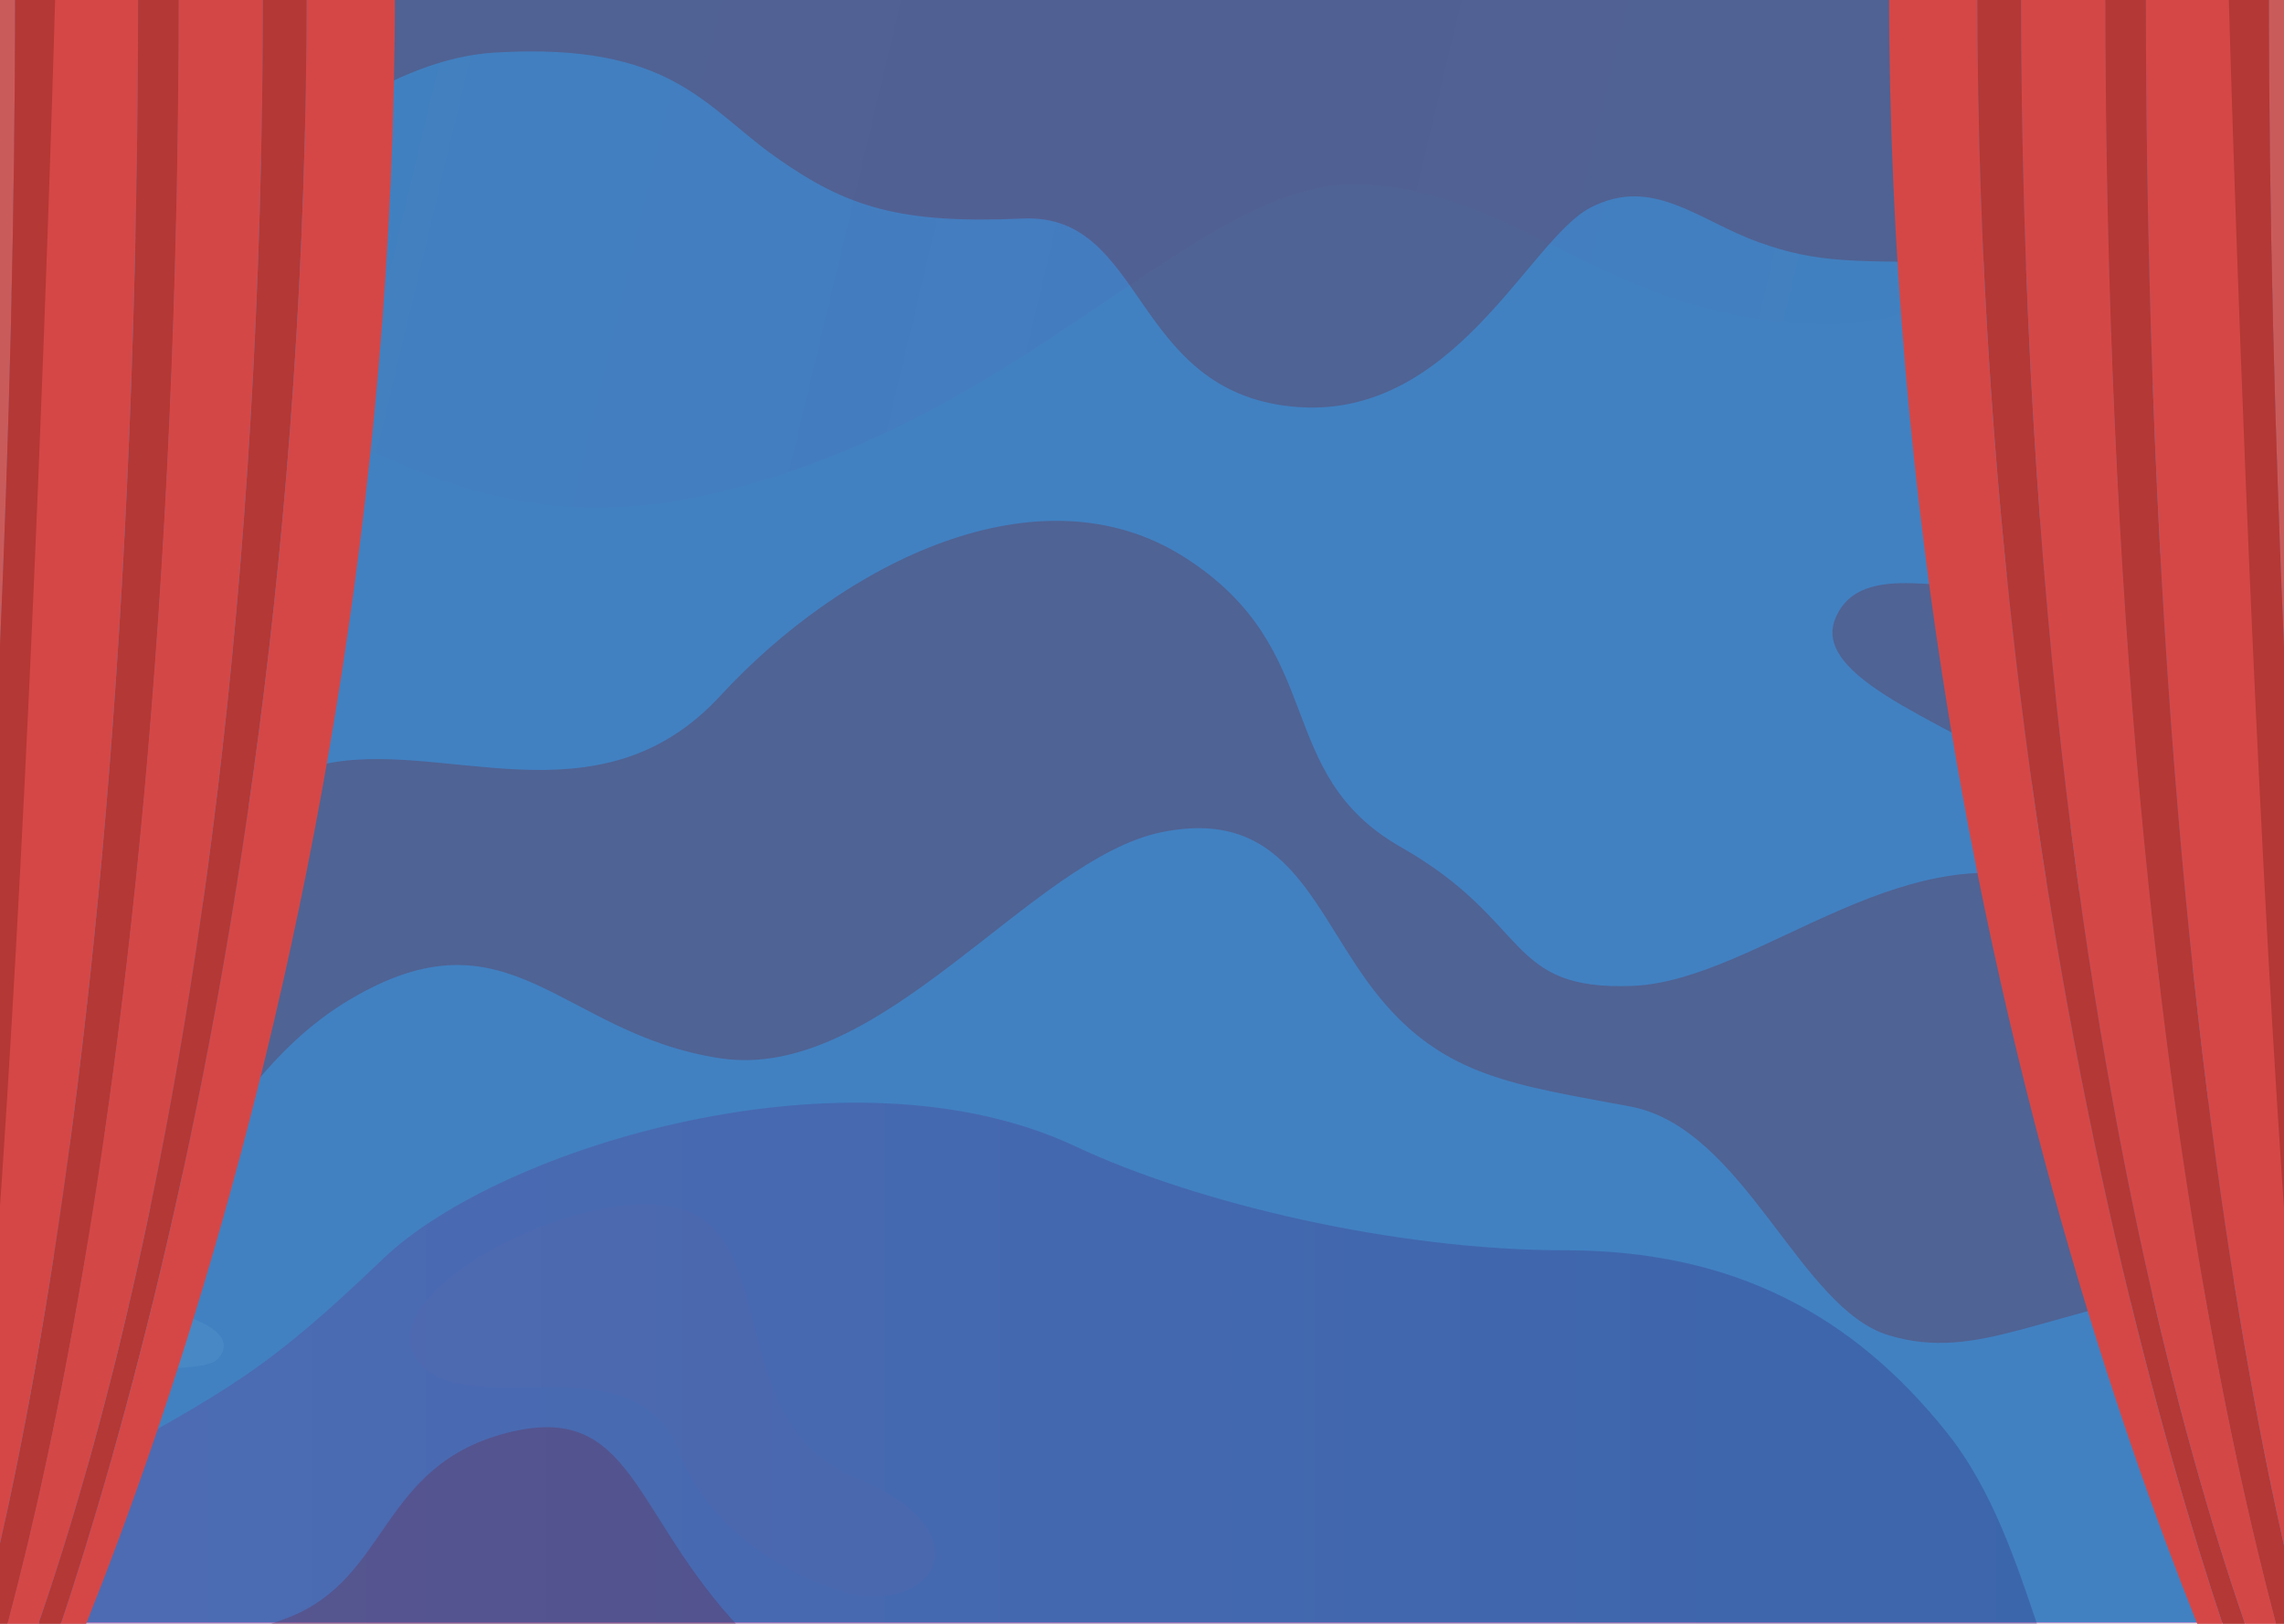 <svg width="1440" height="1024" viewBox="0 0 1440 1024" fill="none" xmlns="http://www.w3.org/2000/svg">
<rect x="0" y="0" width="1440" height="1024" fill="#333333" stroke="none"/>
<g clip-path="url(#clip0_5_1556)">
<rect width="1440" height="1024" fill="white"/>
<g clip-path="url(#clip1_5_1556)">
<path d="M1516.51 18.178H-7.616V1023.23H1516.51V18.178Z" fill="#610099"/>
<path d="M1532 -2H-10V1023H1532V-2Z" fill="#4181C2"/>
<path opacity="0.06" d="M-9.242 -272.281C2.545 -281.527 139.106 -316.704 188.285 -278.914C237.463 -241.124 219.377 -185.646 280.951 -180.821C342.729 -175.997 368.131 -221.626 432.754 -198.711C497.376 -175.796 584.556 -236.903 727.824 -86.347C871.091 64.209 974.731 -76.899 1007.86 -94.186C1040.98 -111.473 1151.12 -228.059 1309.83 -245.144C1500.65 -265.647 1640.47 -211.375 1640.47 -89.161C1640.47 32.852 1583.16 100.793 1583.16 100.793C1583.16 100.793 1481.55 29.234 1392.95 56.571C1304.14 83.707 1276.91 208.936 1144.82 204.514C1012.73 200.092 961.522 121.095 858.492 116.271C755.664 111.447 644.302 269.44 442.305 312.858C240.308 356.276 155.973 192.052 -40.334 172.755C-236.234 153.458 -247.614 -2.325 -226.48 -49.964C-205.548 -97.804 -9.242 -272.281 -9.242 -272.281Z" fill="url(#paint0_linear_5_1556)"/>
<path opacity="0.1" d="M1549.43 947.168C1549.43 947.168 1505.74 968.101 1481.55 960.348C1457.37 952.789 1391.12 910.924 1391.12 899.101C1391.12 887.278 1448.02 933.213 1484.6 925.46C1521.18 917.708 1563.45 867.702 1564.87 888.635C1566.09 909.567 1549.43 947.168 1549.43 947.168Z" fill="#85CEE0"/>
<path opacity="0.1" d="M-217.132 1031.67C-217.132 1031.67 -166.531 945.036 -126.294 943.486C-86.057 942.129 -25.296 955.115 -4.161 913.637C29.573 847.351 124.475 871.385 137.481 856.849C160.647 830.683 67.168 812.852 18.396 825.644C-64.11 847.351 -99.266 870.997 -141.129 863.826C-182.991 856.655 -226.073 825.45 -226.073 825.45L-217.132 1031.67Z" fill="#85CEE0"/>
<path opacity="0.38" d="M1386.85 390.327C1386.85 390.327 1339.1 301.751 1312.88 301.751C1286.67 301.751 1284.84 351.563 1260.66 365.324C1236.27 379.085 1173.27 349.818 1157.02 390.327C1140.76 430.835 1244.4 460.877 1283.21 494.407C1322.03 527.938 1337.47 604.496 1373.44 607.985C1417.54 612.055 1463.47 525.224 1386.85 390.327Z" fill="#68324C"/>
<path opacity="0.04" d="M538.629 1005.9C538.629 1005.9 455.92 987.288 427.673 914.606C399.426 842.118 290.705 900.07 262.458 856.461C234.211 812.851 373.414 742.495 431.941 763.234C490.67 783.973 457.952 897.938 538.426 931.275C618.9 964.418 592.888 1014.23 538.629 1005.9Z" fill="#CC569D"/>
<path opacity="0.1" d="M1548.61 967.131C1548.61 967.131 1513.05 987.676 1485.01 982.637C1456.96 977.404 1400.06 920.033 1372.83 936.314C1339.3 956.277 1392.34 992.909 1392.34 1016.56C1392.34 1040.2 1360.84 1058.81 1365.72 1094.86H1548.82V967.131H1548.61Z" fill="#CC569D"/>
<path opacity="0.38" d="M1602 300.717C1602 300.717 1544.32 359.897 1460.23 338.231C1375.94 316.565 1340.19 165.103 1253.87 165.103C1167.34 165.103 1146.62 166.307 1108.64 152.665C1070.66 139.024 1041.82 110.537 1002.62 130.999C963.418 151.462 916.093 266.613 814.538 256.381C712.982 246.15 722.325 134.41 644.94 137.82C567.758 141.23 534.244 130.999 489.154 99.102C444.063 67.205 423.346 26.681 312.65 33.101C181.846 40.523 84.353 233.11 -239 230.703L-234.328 0H1602V300.717V300.717Z" fill="#68324C"/>
<path opacity="0.38" d="M1530.93 892.546C1530.93 892.546 1515.49 790.09 1400.47 808.556C1285.45 827.022 1247.65 858.99 1190.95 842.112C1134.26 825.235 1099.91 711.263 1027.77 697.761C955.629 684.259 910.922 679.295 869.669 628.861C828.416 578.428 814.8 507.94 732.295 524.817C649.789 541.694 555.293 682.67 454.091 667.382C352.89 652.093 321.798 570.088 220.393 630.45C118.988 690.811 122.443 815.108 -37.285 791.48V714.241C-37.285 714.241 74.28 756.137 101.918 670.558C129.352 584.98 125.897 500.99 201.494 482.524C277.09 464.058 376.666 522.831 454.091 438.842C531.517 354.852 655.072 292.902 746.926 351.476C838.78 410.249 800.982 487.488 883.487 534.348C965.993 581.406 948.72 624.89 1029.4 621.713C1110.07 618.338 1204.57 517.669 1307.6 561.352C1410.63 605.034 1317.96 755.938 1537.84 725.757L1530.93 892.546Z" fill="#68324C"/>
<path opacity="0.38" d="M686.774 1102.22C686.774 1102.22 536.191 1100.83 466.894 1027.17C397.597 953.702 399.223 883.015 319.359 903.665C239.495 924.315 245.592 994.803 182.391 1019.82C119.191 1044.84 105.576 1018.43 54.365 1046.23C3.155 1074.23 -73.661 1079.98 -133.813 1043.25C-194.168 1006.72 -254.32 1019.82 -267.936 1033.12V1102.22H686.774V1102.22Z" fill="#68324C"/>
<path opacity="0.18" d="M1524.43 178.676C1524.43 178.676 1486.84 119.949 1426.89 114.328C1366.94 108.514 1315.93 71.301 1321.82 14.124C1327.72 -43.052 1581.33 -14.561 1581.33 -8.94C1581.33 -3.126 1524.43 178.676 1524.43 178.676Z" fill="#CC569D"/>
<path opacity="0.11" d="M-215.913 179.839L-202.297 221.316C-202.297 221.316 -117.962 205.23 -98.86 148.634C-79.758 92.039 -33.628 108.32 21.038 114.91C63.713 119.949 200.884 102.118 217.141 41.065H-194.168L-215.913 179.839Z" fill="#CC569D"/>
<path opacity="0.27" d="M-191.526 1295.8C-172.221 1211.57 -166.531 1046.74 42.985 932.169C147.845 874.881 167.963 864.027 241.934 793.472C315.905 722.918 536.191 656.183 678.036 722.918C754.039 758.698 879.423 788.447 986.518 788.447C1093.61 788.447 1168.6 829.855 1227.13 903.023C1285.86 976.19 1287.48 1091.17 1335.85 1113.88C1384.21 1136.6 1468.55 1239.91 1488.87 1330.77V1388.86L-191.526 1383.84V1295.8V1295.8Z" fill="url(#paint1_linear_5_1556)"/>
<path d="M165.787 -7H193.358C193.358 682.942 0.698 1126.64 0.698 1126.64C-6.153 1138.78 -16.847 1126.64 -16.847 1126.64C-16.847 1126.64 165.787 770.445 165.787 -7Z" fill="#B43835"/>
<path d="M87.086 -7H112.818C112.818 778.921 -27.04 1126.64 -27.04 1126.64C-35.227 1140.61 -42.914 1126.64 -42.914 1126.64C-42.914 1126.64 87.086 802.285 87.086 -7Z" fill="#B43835"/>
<path d="M249 -7C249 654.08 9.387 1126.64 9.387 1126.64C4.708 1136.49 0.698 1126.64 0.698 1126.64C0.698 1126.64 193.358 682.943 193.358 -7H249Z" fill="#D54747"/>
<path d="M165.787 -7C165.787 770.445 -16.847 1126.64 -16.847 1126.64C-22.361 1138.32 -27.207 1126.64 -27.207 1126.64C-27.207 1126.64 112.651 778.921 112.651 -7H165.787V-7Z" fill="#D44747"/>
<path d="M87.086 -7C87.086 802.285 -42.914 1126.64 -42.914 1126.64C-46.757 1137.18 -52.104 1126.64 -52.104 1126.64C-52.104 1126.64 9.554 559.706 9.554 -7H87.086V-7Z" fill="#D54747"/>
<path d="M9.554 -7C9.554 559.706 -52.104 1126.64 -52.104 1126.64C-55.613 1135.35 -61.795 1126.64 -61.795 1126.64C-61.795 1126.64 -8.659 448.609 -8.659 -7H9.554V-7Z" fill="#CA5B5B"/>
<path d="M9.554 -7C9.554 559.706 -52.104 1126.64 -52.104 1126.64C-52.104 1126.64 -46.924 1137.18 -42.914 1126.64C8.719 958.278 34.952 -7 34.952 -7H9.554V-7Z" fill="#B43835"/>
<path d="M1274.21 -6H1246.64C1246.64 683.942 1439.3 1127.64 1439.3 1127.64C1446.15 1139.78 1456.85 1127.64 1456.85 1127.64C1456.85 1127.64 1274.21 771.445 1274.21 -6Z" fill="#B43835"/>
<path d="M1352.91 -6H1327.18C1327.18 779.921 1467.04 1127.64 1467.04 1127.64C1475.23 1141.61 1482.91 1127.64 1482.91 1127.64C1482.91 1127.64 1352.91 803.285 1352.91 -6Z" fill="#B43835"/>
<path d="M1191 -6C1191 655.08 1430.61 1127.64 1430.61 1127.64C1435.29 1137.49 1439.3 1127.64 1439.3 1127.64C1439.3 1127.64 1246.64 683.943 1246.64 -6H1191Z" fill="#D54747"/>
<path d="M1274.21 -6C1274.21 771.445 1456.85 1127.64 1456.85 1127.64C1462.36 1139.32 1467.21 1127.64 1467.21 1127.64C1467.21 1127.64 1327.35 779.921 1327.35 -6H1274.21V-6Z" fill="#D44747"/>
<path d="M1352.91 -6C1352.91 803.285 1482.91 1127.64 1482.91 1127.64C1486.76 1138.18 1492.1 1127.64 1492.1 1127.64C1492.1 1127.64 1430.45 560.706 1430.45 -6H1352.91V-6Z" fill="#D54747"/>
<path d="M1430.45 -6C1430.45 560.706 1492.1 1127.64 1492.1 1127.64C1495.61 1136.35 1501.8 1127.64 1501.8 1127.64C1501.8 1127.64 1448.66 449.609 1448.66 -6H1430.45V-6Z" fill="#CA5B5B"/>
<path d="M1430.45 -6C1430.45 560.706 1492.1 1127.64 1492.1 1127.64C1492.1 1127.64 1486.92 1138.18 1482.91 1127.64C1431.28 959.278 1405.05 -6 1405.05 -6H1430.45V-6Z" fill="#B43835"/>
</g>
</g>
<defs>
<linearGradient id="paint0_linear_5_1556" x1="-188.09" y1="-216.635" x2="1581.11" y2="204.151" gradientUnits="userSpaceOnUse">
<stop offset="0.027" stop-color="#1CABA4"/>
<stop offset="0.525" stop-color="#78358F"/>
<stop offset="0.643" stop-color="#635094"/>
<stop offset="0.896" stop-color="#2D95A0"/>
<stop offset="1" stop-color="#15B3A5"/>
</linearGradient>
<linearGradient id="paint1_linear_5_1556" x1="-191.515" y1="1041.85" x2="1488.96" y2="1041.85" gradientUnits="userSpaceOnUse">
<stop offset="0.04" stop-color="#78358F"/>
<stop offset="0.229" stop-color="#662F87"/>
<stop offset="0.741" stop-color="#3A1F73"/>
<stop offset="1" stop-color="#29196B"/>
</linearGradient>
<clipPath id="clip0_5_1556">
<rect width="1440" height="1024" fill="white"/>
</clipPath>
<clipPath id="clip1_5_1556">
<rect width="1984" height="1752" fill="white" transform="translate(-272 -296)"/>
</clipPath>
</defs>
</svg>
